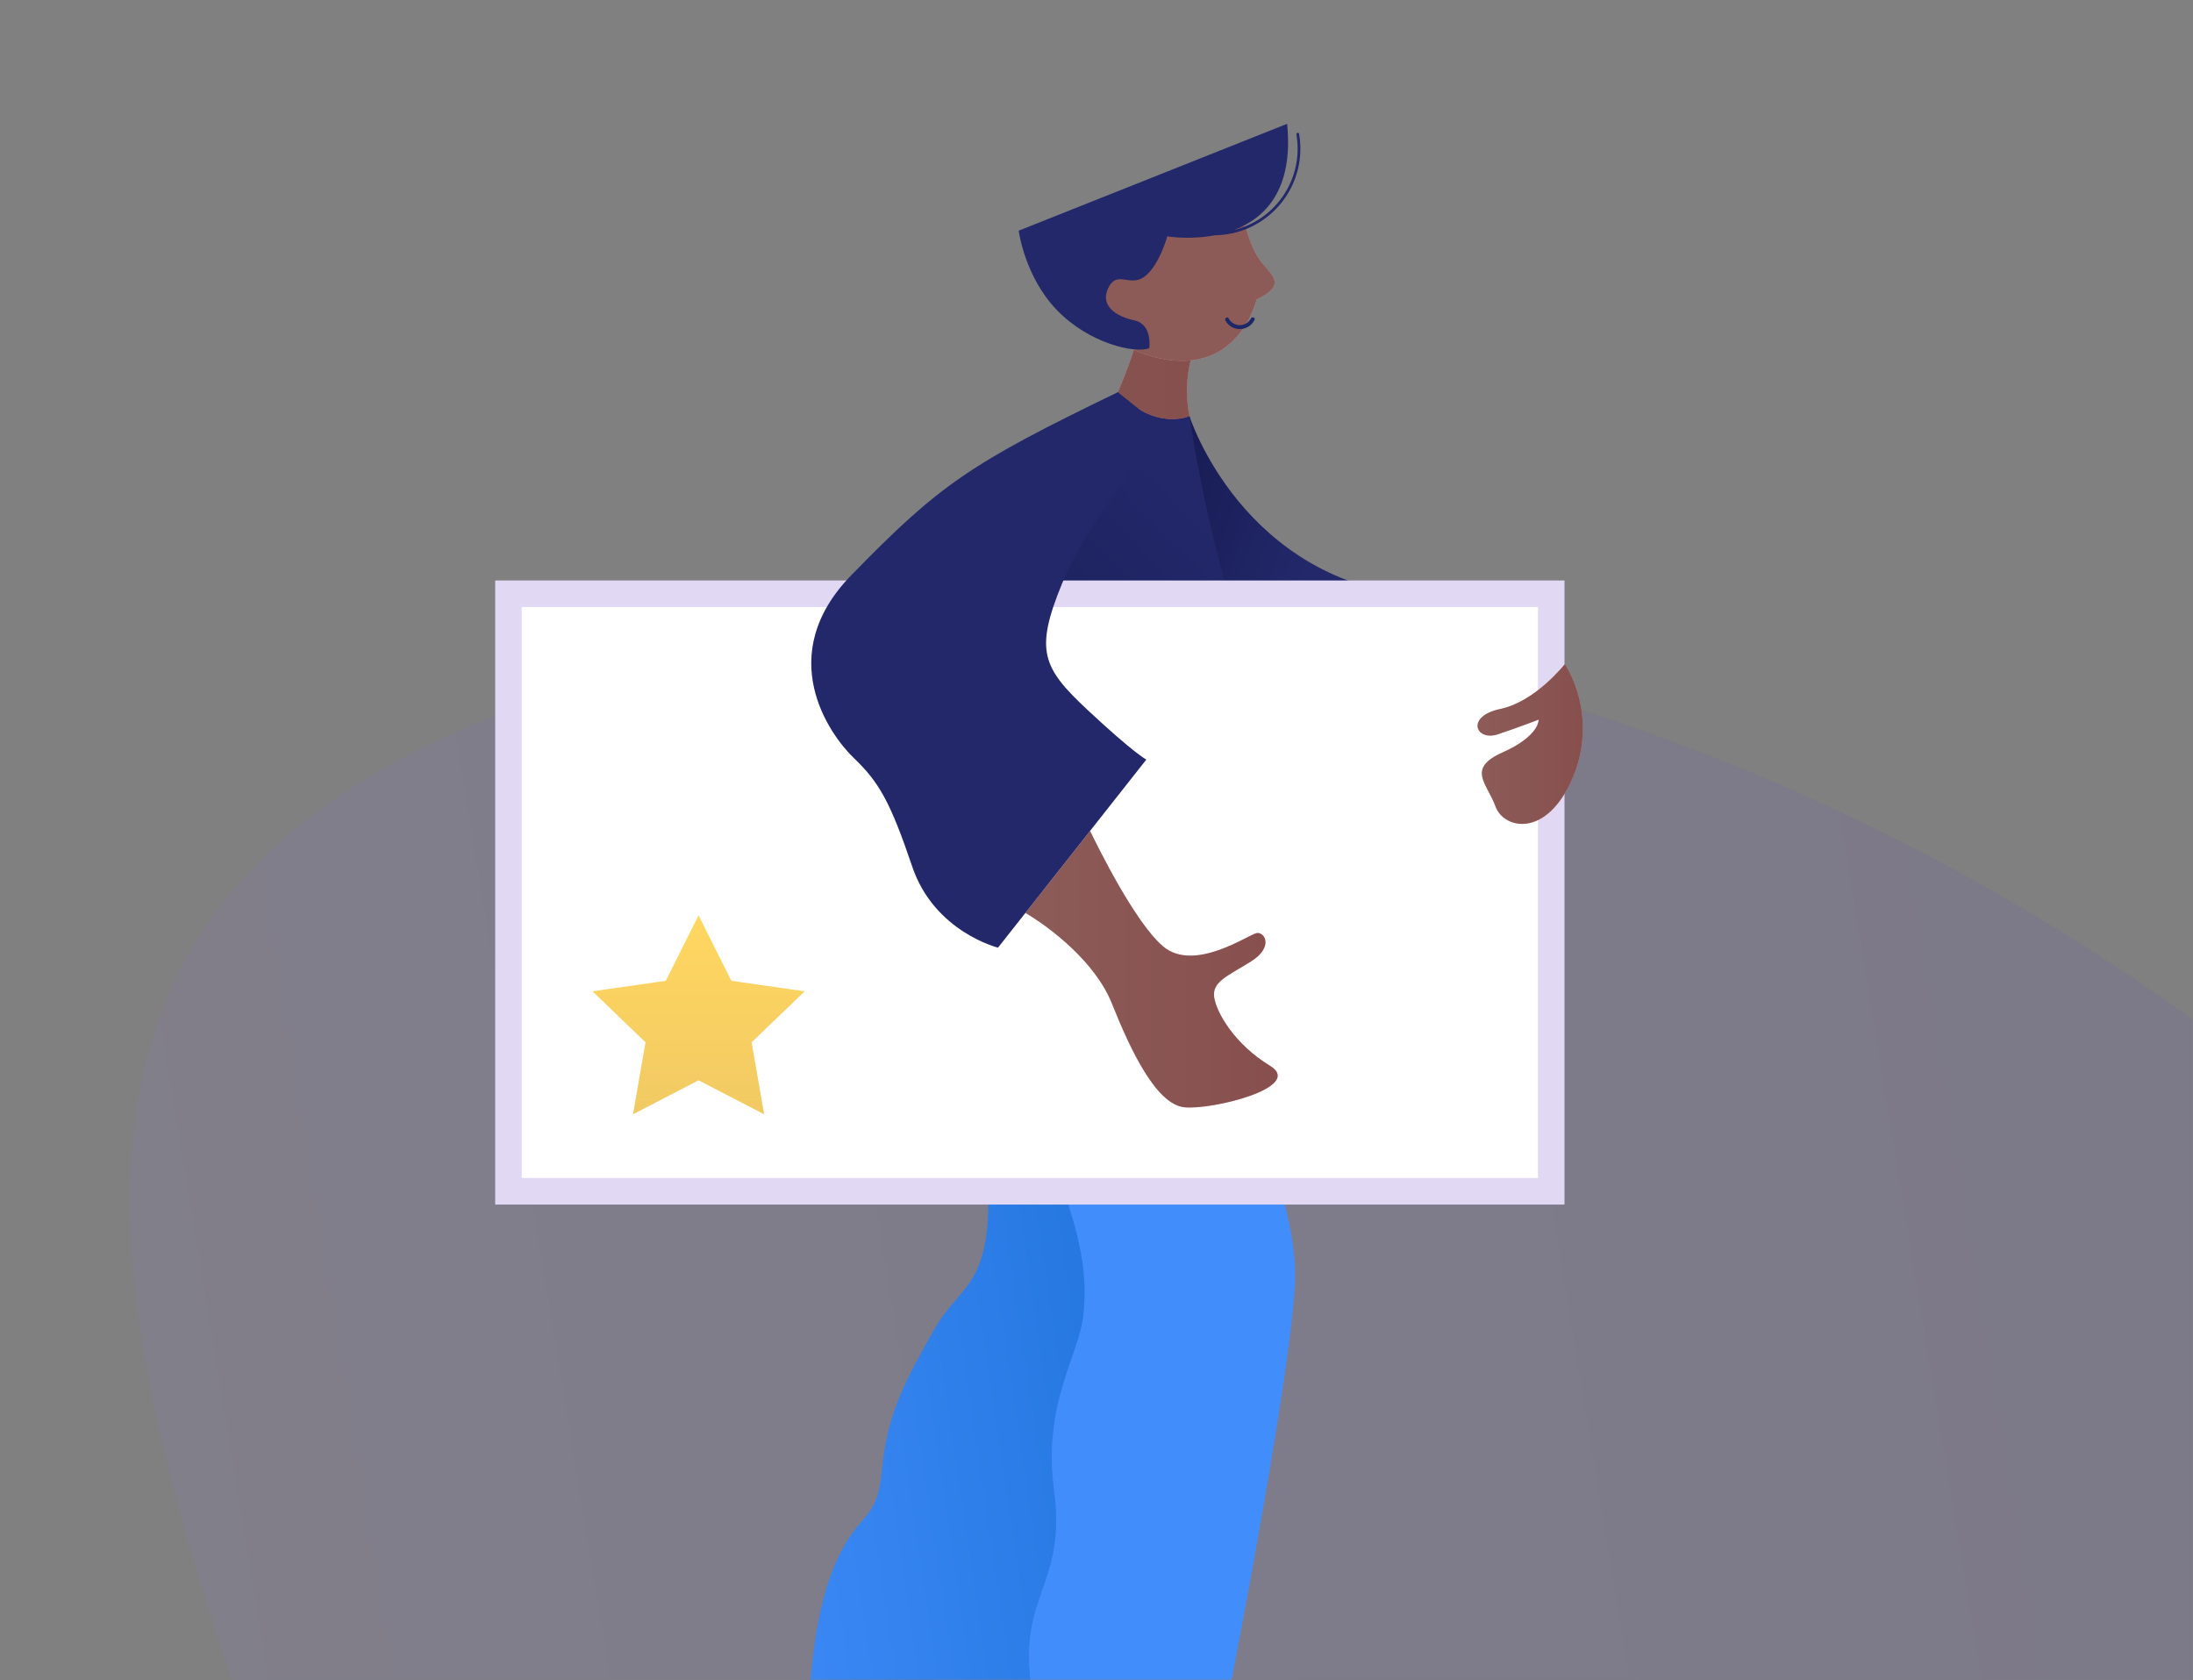 <svg width="496" height="380" viewBox="0 0 496 380" fill="none" xmlns="http://www.w3.org/2000/svg">
<rect x="0" y="0" width="496" height="380" fill="#808080" stroke="none"/>
<mask id="mask0" mask-type="alpha" maskUnits="userSpaceOnUse" x="0" y="0" width="496" height="380">
<rect width="496" height="380" fill="#C4C4C4"/>
</mask>
<g mask="url(#mask0)">
<path opacity="0.08" d="M624.039 400.557C675.943 594.265 550.036 796.307 342.818 851.831C135.6 907.354 167.57 758.867 115.666 565.16C63.762 371.452 -63.197 206.9 144.021 151.376C351.238 95.853 594.002 257.155 624.039 400.557Z" fill="url(#paint0_linear)"/>
<path d="M268.702 253.742L262.582 258.479C262.668 258.549 262.723 258.592 262.723 258.592L268.702 253.742C267.493 269.804 265.05 287.223 260.971 301.994C256.624 317.708 238.117 377.949 226.653 396.12L182.464 396.114C182.676 390.959 182.84 370.009 187.804 356.522C193.52 341.054 198.336 345.284 199.437 332.724C200.554 320.176 204.476 312.621 211.48 300.374C218.46 288.113 228.001 291.911 221.23 246.123C218.433 227.853 221.116 209.163 228.938 192.417C229.883 192.808 230.904 193.212 231.988 193.625L232.077 192.885C232.077 192.885 233.957 193.852 236.892 195.378C237.812 195.687 238.766 195.998 239.763 196.31C239.806 196.527 239.856 196.735 239.903 196.946C251.746 203.13 272.728 214.255 271.477 214.803C269.741 215.564 268.702 253.742 268.702 253.742Z" fill="url(#paint1_linear)"/>
<path d="M245.046 297.185C244.16 306.515 235.744 317.28 238.401 337.017C241.059 356.754 231.926 360.122 232.789 376.613C233.471 389.653 236.524 394.739 237.592 396.139H275.395C276.921 388.48 291.629 314.181 292.889 290.367C294.218 265.247 268.082 221.108 271.182 196.346L224.67 194.552C224.67 194.552 214.481 209.265 229.986 243.356C245.49 277.446 245.932 287.854 245.046 297.185Z" fill="#428DFC"/>
<path d="M300.653 134.596C300.653 134.596 332.894 154.372 353.951 150.155C353.951 150.155 353.584 159.382 351.904 164.002C351.904 164.002 307.795 177.445 282.59 147.619L300.653 134.596Z" fill="url(#paint2_linear)"/>
<path d="M269.019 94.089C269.019 94.089 280.962 131.849 321.944 135.001L300.577 173.181C300.577 173.181 285.165 177.734 276.058 162.673C266.951 147.611 261.346 148.662 255.042 138.854C248.738 129.046 242.297 103.888 256.551 86.519" fill="url(#paint3_linear)"/>
<path d="M269.019 94.089C269.019 94.089 276.747 149.391 295.199 173.295C295.199 173.295 273.81 191.328 214.678 177.07C214.678 177.07 202.865 123.114 252.837 88.691C252.837 88.691 259.274 95.621 269.019 94.089Z" fill="url(#paint4_linear)"/>
<path d="M349.649 135.483H116.205V268.21H349.649V135.483Z" fill="white"/>
<path d="M350.851 269.413H115V134.28H350.85L350.851 269.413Z" stroke="#E1D9F3" stroke-width="6"/>
<path d="M158 207L165.416 221.813L182 224.189L170 235.719L172.833 252L158 244.313L143.167 252L146 235.719L134 224.189L150.584 221.813L158 207Z" fill="url(#paint5_linear)"/>
<path d="M353.951 150.155C353.951 150.155 347.291 158.665 339.336 160.33C331.381 161.995 333.786 167.73 338.781 166.066C343.777 164.401 348.031 162.735 348.031 162.735C348.031 162.735 348.216 166.435 339.891 170.135C331.566 173.834 336.375 177.165 338.225 182.345C340.076 187.526 349.88 189.745 355.8 175.685C359.286 167.367 358.599 157.885 353.951 150.155Z" fill="url(#paint6_linear)"/>
<path d="M353.951 150.155C353.951 150.155 347.291 158.665 339.336 160.33C331.381 161.995 333.786 167.73 338.781 166.066C343.777 164.401 348.031 162.735 348.031 162.735C348.031 162.735 348.216 166.435 339.891 170.135C331.566 173.834 336.375 177.165 338.225 182.345C340.076 187.526 349.88 189.745 355.8 175.685C359.286 167.367 358.599 157.885 353.951 150.155Z" fill="#401919" fill-opacity="0.6"/>
<path d="M269.378 81.059C268.277 85.32 268.154 89.775 269.02 94.09C269.02 94.09 261.453 97.625 252.838 88.691C252.838 88.691 254.944 83.898 256.561 78.829L269.378 81.059Z" fill="url(#paint7_linear)"/>
<path d="M269.378 81.059C268.277 85.32 268.154 89.775 269.02 94.09C269.02 94.09 261.453 97.625 252.838 88.691C252.838 88.691 254.944 83.898 256.561 78.829L269.378 81.059Z" fill="#401919" fill-opacity="0.6"/>
<path d="M281.796 51.346C281.796 51.346 282.91 56.525 285.629 59.667C288.347 62.809 290.519 64.72 284.196 67.742C284.196 67.742 279.635 87.884 257.556 79.615C257.556 79.615 240.742 71.591 243.63 64.64C246.518 57.688 258.116 48.279 258.116 48.279L271.99 45.007L281.796 51.346Z" fill="#FFBEB6"/>
<path d="M281.796 51.346C281.796 51.346 282.91 56.525 285.629 59.667C288.347 62.809 290.519 64.72 284.196 67.742C284.196 67.742 279.635 87.884 257.556 79.615C257.556 79.615 240.742 71.591 243.63 64.64C246.518 57.688 258.116 48.279 258.116 48.279L271.99 45.007L281.796 51.346Z" fill="#401919" fill-opacity="0.6"/>
<path d="M283.737 72.368C282.813 74.206 280.575 74.947 278.737 74.024C278.072 73.689 277.522 73.163 277.159 72.513C276.879 72.02 277.597 71.491 277.88 71.99C278.591 73.386 280.299 73.939 281.695 73.228C282.221 72.959 282.649 72.533 282.922 72.01C283.192 71.509 284.01 71.863 283.737 72.368Z" fill="#1C2868"/>
<path d="M293.82 30.267C293.756 29.868 293.149 30.037 293.213 30.434C294.9 40.217 288.736 49.64 279.098 52.015C286.104 49.369 292.605 42.963 291.118 28L230.404 52.169C230.404 52.169 231.729 62.533 239.031 70.114C246.333 77.695 256.667 79.987 259.927 78.748C259.927 78.748 260.736 73.356 256.601 72.467C252.466 71.577 248.68 69.172 250.681 65.09C252.681 61.007 255.555 65.039 258.874 62.55C262.193 60.06 264.012 53.459 264.012 53.459C267.605 53.947 271.252 53.861 274.819 53.206C285.632 53.045 294.268 44.15 294.108 33.337C294.094 32.307 293.997 31.281 293.82 30.267Z" fill="#23286B"/>
<path d="M267.861 250.409C261.573 249.745 255.832 237.851 251.478 226.94C247.737 217.543 237.465 209.7 231.917 206.464L246.552 187.912C248.485 191.922 256.815 208.742 263.044 214.012C270.139 220.014 282.411 211.305 284.243 211.02C286.084 210.734 288.127 214.222 282.857 217.492C277.595 220.762 274.098 222.048 274.619 225.545C275.14 229.042 279.284 236.187 287.219 241.012C295.154 245.845 274.148 251.082 267.861 250.409Z" fill="url(#paint8_linear)"/>
<path d="M267.861 250.409C261.573 249.745 255.832 237.851 251.478 226.94C247.737 217.543 237.465 209.7 231.917 206.464L246.552 187.912C248.485 191.922 256.815 208.742 263.044 214.012C270.139 220.014 282.411 211.305 284.243 211.02C286.084 210.734 288.127 214.222 282.857 217.492C277.595 220.762 274.098 222.048 274.619 225.545C275.14 229.042 279.284 236.187 287.219 241.012C295.154 245.845 274.148 251.082 267.861 250.409Z" fill="#401919" fill-opacity="0.6"/>
<path d="M263.33 97.146C263.33 97.146 246.556 116.554 240.261 131.85C233.966 147.145 235.7 150.969 246.105 160.675C256.509 170.381 259.267 171.784 259.267 171.784L225.727 214.312C225.727 214.312 211.316 210.755 206.319 195.973C201.322 181.19 198.749 176.833 193.122 171.438C187.495 166.042 174.903 148.175 192.53 130.096C212.409 109.706 219.189 104.934 252.838 88.691" fill="#23286B"/>
</g>
<defs>
<linearGradient id="paint0_linear" x1="718.257" y1="751.232" x2="108.306" y2="851.146" gradientUnits="userSpaceOnUse">
<stop stop-color="#370AEB"/>
<stop offset="1" stop-color="#8B6FFF"/>
</linearGradient>
<linearGradient id="paint1_linear" x1="122.045" y1="309.908" x2="280.153" y2="286.525" gradientUnits="userSpaceOnUse">
<stop offset="0.129" stop-color="#428DFC"/>
<stop offset="0.999" stop-color="#1D72D8"/>
</linearGradient>
<linearGradient id="paint2_linear" x1="327.645" y1="156.867" x2="268.982" y2="111.545" gradientUnits="userSpaceOnUse">
<stop stop-color="#FFBEB6"/>
<stop offset="0.033" stop-color="#FEBDB5"/>
<stop offset="0.612" stop-color="#F5A8A3"/>
<stop offset="1" stop-color="#F2A19C"/>
</linearGradient>
<linearGradient id="paint3_linear" x1="293.28" y1="137.299" x2="250.962" y2="121.793" gradientUnits="userSpaceOnUse">
<stop stop-color="#23286B"/>
<stop offset="0.432" stop-color="#1D225F"/>
<stop offset="1" stop-color="#151A4F"/>
</linearGradient>
<linearGradient id="paint4_linear" x1="280.169" y1="124.046" x2="215.982" y2="186.264" gradientUnits="userSpaceOnUse">
<stop stop-color="#23286B"/>
<stop offset="0.432" stop-color="#1D225F"/>
<stop offset="1" stop-color="#151A4F"/>
</linearGradient>
<linearGradient id="paint5_linear" x1="158" y1="209.644" x2="158" y2="260.862" gradientUnits="userSpaceOnUse">
<stop stop-color="#FFD660"/>
<stop offset="1" stop-color="#EEC764"/>
</linearGradient>
<linearGradient id="paint6_linear" x1="334.177" y1="168.241" x2="358" y2="168.241" gradientUnits="userSpaceOnUse">
<stop stop-color="#FFBEB6"/>
<stop offset="1" stop-color="#F2A19C"/>
</linearGradient>
<linearGradient id="paint7_linear" x1="252.839" y1="86.803" x2="269.378" y2="86.803" gradientUnits="userSpaceOnUse">
<stop stop-color="#EEA89F"/>
<stop offset="1" stop-color="#F2A19C"/>
</linearGradient>
<linearGradient id="paint8_linear" x1="231.917" y1="219.189" x2="288.986" y2="219.189" gradientUnits="userSpaceOnUse">
<stop stop-color="#FFBEB6"/>
<stop offset="1" stop-color="#F2A19C"/>
</linearGradient>
</defs>
</svg>
